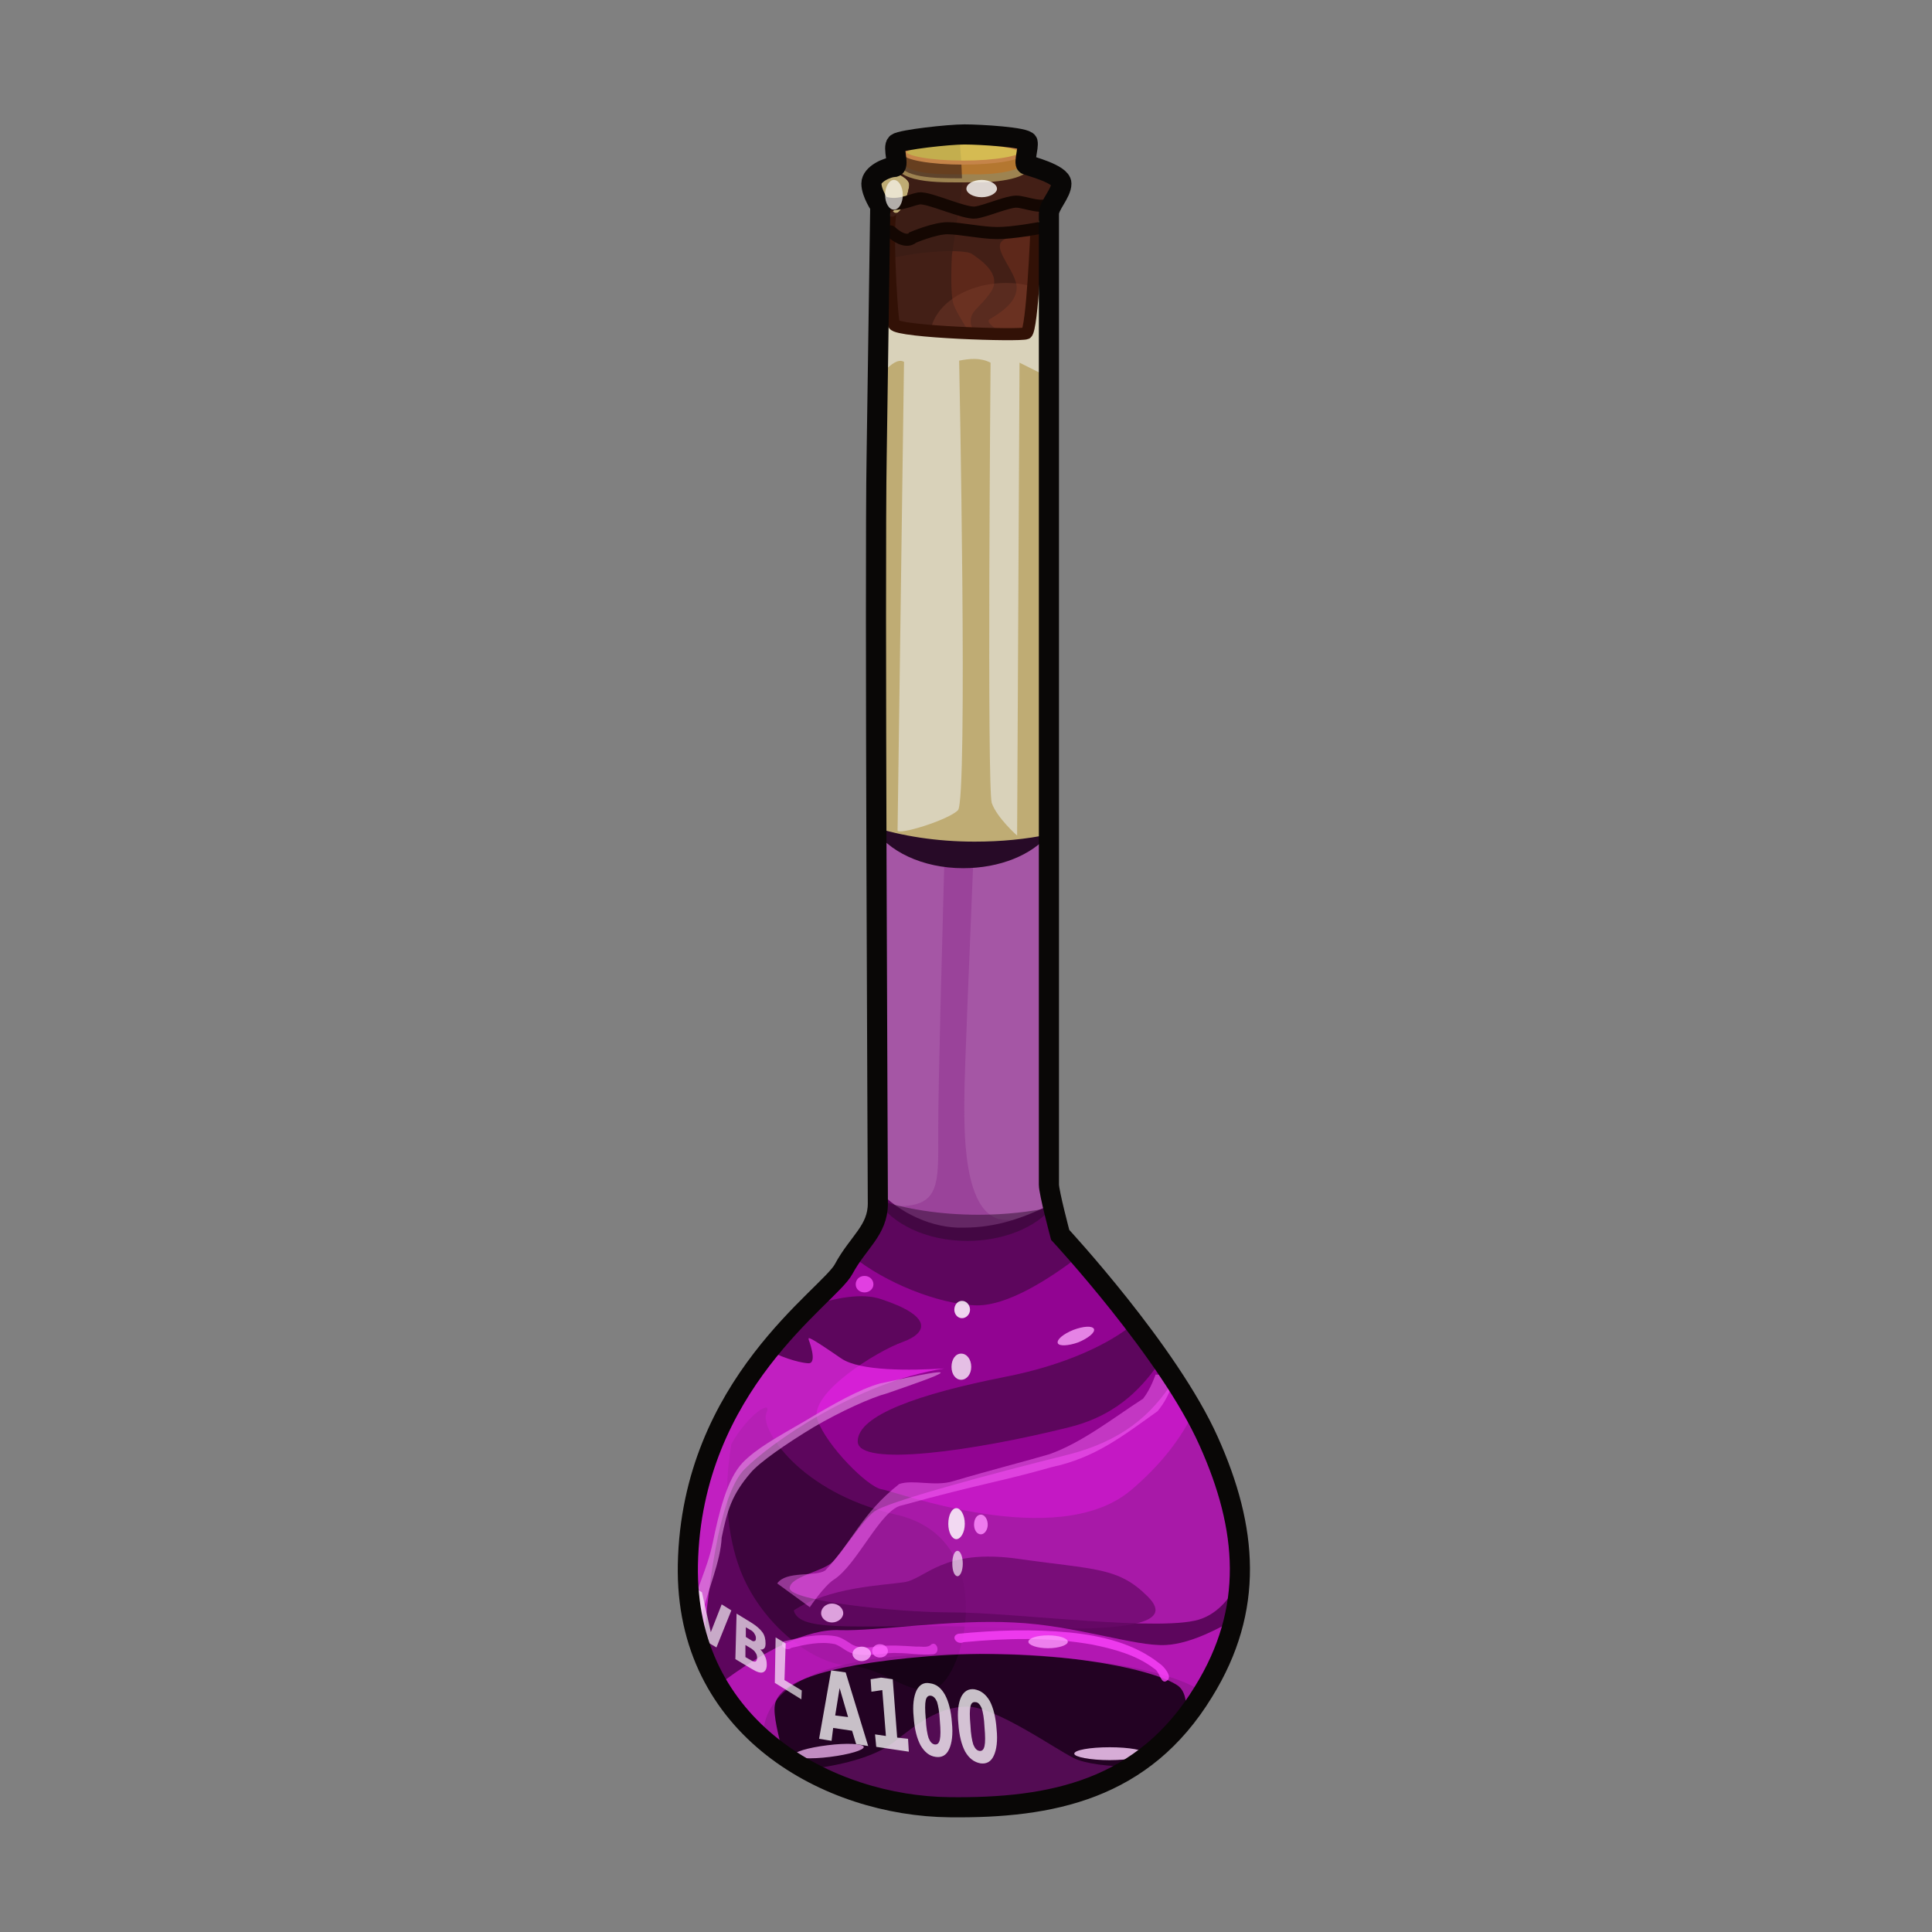 <?xml version="1.0" encoding="UTF-8" standalone="no"?>
<!DOCTYPE svg PUBLIC "-//W3C//DTD SVG 1.0//EN" "http://www.w3.org/TR/2001/REC-SVG-20010904/DTD/svg10.dtd">
<svg xmlns:svg="http://www.w3.org/2000/svg" xmlns="http://www.w3.org/2000/svg" version="1.0" width="100%" height="100%" viewBox="0 0 48 48" id="_purple03">
<rect x="0" y="0" width="48" height="48" fill="#808080" stroke="none"/>
<defs id="defs2385"/>
<g id="purple03" style="display:inline">
<path d="M 23.96,3.34 C 23.57,3.34 22.4,3.47 22.28,3.56 C 22.16,3.65 22.37,4.15 22.21,4.15 C 22.06,4.15 21.65,4.32 21.65,4.56 C 21.65,4.8 21.87,5.12 21.87,5.12 L 21.78,11.34 C 21.73,14.14 21.81,29.28 21.81,29.9 C 21.81,30.57 21.32,30.86 20.96,31.53 C 20.6,32.21 17.18,34.39 17.09,38.87 C 17.01,42.96 20.61,44.87 23.59,44.9 C 26.13,44.93 28.41,44.47 29.9,42.03 C 31.17,39.98 31,37.97 30.03,35.81 C 29.04,33.59 26.34,30.68 26.34,30.68 C 26.34,30.68 26.06,29.63 26.06,29.43 C 26.06,29.25 26.06,13.87 26.06,11.34 C 26.06,11.34 26.06,5.48 26.06,5.31 C 26.06,5.1 26.37,4.8 26.37,4.56 C 26.37,4.32 25.56,4.12 25.5,4.09 C 25.43,4.06 25.56,3.65 25.53,3.53 C 25.5,3.41 24.36,3.34 23.96,3.34 z" id="p2465" style="fill:#bfac74;fill-opacity:1;fill-rule:evenodd;stroke:none"/>
<path d="M 26.06,20.68 C 25.24,21.12 24.38,21.5 23.68,21.5 C 23.25,21.56 22.52,21.18 21.78,20.71 C 21.8,25.11 21.81,29.59 21.81,29.9 C 22.86,33.16 24.37,33.91 26.34,30.71 C 26.34,30.71 26.06,29.63 26.06,29.43 C 26.06,29.34 26.06,24.97 26.06,20.68 z" id="p3245" style="fill:#9a439a;fill-opacity:1;fill-rule:evenodd;stroke:none"/>
<path d="M 26.06,20.68 C 25.42,21.02 24.77,21.32 24.18,21.43 C 24.1,23.38 23.96,26.71 23.96,27.21 C 23.96,27.87 23.87,30.31 25,30.31 C 25.35,30.31 25.8,30.34 26.25,30.37 C 26.16,30.04 26.06,29.57 26.06,29.43 C 26.06,29.34 26.06,24.97 26.06,20.68 z M 21.78,20.71 C 21.8,25.11 21.81,29.59 21.81,29.9 C 21.81,29.91 21.8,29.92 21.81,29.93 C 23.4,30.12 23.31,29.56 23.31,28.06 C 23.31,26.89 23.41,23.37 23.46,21.46 C 23.03,21.42 22.41,21.11 21.78,20.71 z" id="p3255" style="fill:#c589c5;fill-opacity:0.27;fill-rule:evenodd;stroke:none"/>
<path d="M 21.81,29.56 C 21.81,29.58 21.81,29.89 21.81,29.9 C 21.81,30.58 21.32,30.85 20.96,31.53 C 20.61,32.2 17.18,34.38 17.09,38.87 C 17.01,42.96 20.61,44.87 23.59,44.9 C 26.13,44.93 28.41,44.49 29.9,42.06 C 31.17,40 30.99,37.97 30.03,35.81 C 29.03,33.59 26.34,30.71 26.34,30.71 C 26.34,30.71 26.23,30.28 26.15,29.9 C 25.44,30.26 24.75,30.5 23.95,30.5 C 23.17,30.53 22.33,30.13 21.81,29.56 z" id="p3250" style="fill:#5d065d;fill-opacity:1;fill-rule:evenodd;stroke:none"/>
<path d="M 18.17,35.88 C 17.9,37.46 18.2,38.63 18.5,39.26 C 19.04,40.41 20.19,41.34 21.12,41.39 C 22.04,41.45 22.54,42.16 23.24,41.94 C 23.95,41.72 24.88,38.22 22.26,37.63 C 19.86,37.08 18.88,35.5 19.04,35.11 C 19.21,34.73 18.55,35.17 18.17,35.88 z" id="p3292" style="fill:#290429;fill-opacity:0.61;fill-rule:evenodd;stroke:none"/>
<path d="M 21.18,31.21 C 21.11,31.32 21.03,31.4 20.96,31.53 C 20.87,31.71 20.52,32.03 20.09,32.46 C 20.74,32.25 21.41,32.11 21.9,32.28 C 23.14,32.69 23.08,33.1 22.43,33.34 C 21.78,33.57 20.07,34.63 20.31,35.28 C 20.54,35.92 21.55,36.94 21.9,37 C 22.25,37.05 26.26,38.56 28.09,37.03 C 28.85,36.39 29.36,35.71 29.65,35.09 C 29.41,34.66 29.14,34.23 28.84,33.81 C 28.44,34.37 27.85,35.14 26.56,35.46 C 24.2,36.05 21.31,36.46 21.31,35.81 C 21.31,35.16 22.84,34.63 24.96,34.21 C 26.51,33.91 27.6,33.36 28.15,32.9 C 27.64,32.23 27.15,31.6 26.81,31.21 C 26.1,31.75 25.02,32.47 24.21,32.43 C 23.3,32.39 21.99,31.87 21.18,31.21 z" id="p3265" style="fill:#bc02bc;fill-opacity:0.56;fill-rule:evenodd;stroke:none"/>
<path d="M 20.09,33.25 C 20.09,33.25 20.09,33.28 20.09,33.28 C 20.09,33.28 20.32,33.87 20.09,33.87 C 19.96,33.87 19.54,33.78 19.12,33.56 C 18.14,34.76 17.13,36.47 17.09,38.87 C 17.07,39.69 17.22,40.41 17.46,41.06 C 17.63,38.91 17.95,37.04 18.5,36.5 C 19.13,35.86 21.28,34.34 23.46,34 C 22.62,34.05 21.37,34.07 20.9,33.75 C 20.19,33.26 20.1,33.23 20.09,33.25 z" id="p3260" style="fill:#fe30fe;fill-opacity:0.62;fill-rule:evenodd;stroke:none"/>
<path d="M 29.15,34.31 C 28.6,35.17 27.86,35.81 26.5,36.15 C 24.61,36.62 22.01,37.32 21.71,37.56 C 21.42,37.79 20.92,38.57 20.68,38.81 C 20.45,39.04 19.62,39.17 19.62,39.46 C 19.62,39.76 22.15,40.06 23.68,40.06 C 25.21,40.06 28.99,40.57 29.87,40.21 C 30.28,40.05 30.56,39.71 30.78,39.28 C 30.83,38.14 30.56,37 30.03,35.81 C 29.81,35.32 29.49,34.82 29.15,34.31 z" id="p3270" style="fill:#fe30fe;fill-opacity:0.47;fill-rule:evenodd;stroke:none"/>
<path d="M 23.5,41.09 C 20.03,41.14 18.92,42.08 18.96,43.21 C 20.25,44.33 22.01,44.89 23.59,44.9 C 26.13,44.93 28.41,44.49 29.9,42.06 C 29.21,41.51 26.84,41.04 23.5,41.09 z" id="p3280" style="fill:#000000;fill-opacity:0.62;fill-rule:evenodd;stroke:none"/>
<path d="M 24.03,42.4 C 23.32,42.4 22.74,42.86 22.21,43.28 C 21.8,43.6 21.07,43.84 20.06,43.96 C 21.16,44.58 22.42,44.89 23.59,44.9 C 25.25,44.92 26.79,44.72 28.09,43.9 C 27.55,43.88 26.98,43.83 26.68,43.68 C 26.21,43.45 24.73,42.4 24.03,42.4 z" id="p3272" style="fill:#fe30fe;fill-opacity:0.22;fill-rule:evenodd;stroke:none"/>
<path d="M 19.72,40.01 C 20.6,39.43 21.92,39.39 22.46,39.31 C 23,39.23 23.42,38.46 25.31,38.73 C 27.2,39 27.78,38.93 28.51,39.66 C 29.25,40.39 27.9,40.55 24.73,40.43 C 21.57,40.32 19.87,40.62 19.72,40.01 z" id="p3285" style="fill:#680968;fill-opacity:0.73;fill-rule:evenodd;stroke:none"/>
<path d="M 30.65,40.25 C 30.41,40.38 29.63,40.84 28.96,40.87 C 28.19,40.91 26.73,40.38 25.18,40.31 C 23.64,40.23 21.76,40.53 20.87,40.5 C 20.07,40.46 18.98,41 17.84,41.87 C 18.25,42.58 18.82,43.13 19.46,43.59 C 19.34,43.12 19.21,42.61 19.25,42.37 C 19.32,41.87 20.24,41.38 23.06,41.15 C 25.87,40.92 28.55,41.41 29.25,41.87 C 29.45,42 29.5,42.31 29.46,42.68 C 29.62,42.49 29.76,42.29 29.9,42.06 C 30.27,41.45 30.51,40.85 30.65,40.25 z" id="p3287" style="fill:#e823e8;fill-opacity:0.61;fill-rule:evenodd;stroke:none"/>
<path d="M 21.46,43.4 C 21.47,43.48 21.1,43.59 20.62,43.65 C 20.14,43.71 19.74,43.69 19.73,43.61 C 19.71,43.53 20.07,43.42 20.56,43.36 C 21.03,43.3 21.44,43.32 21.46,43.4 z" id="p3304" style="fill:#f3b8f3;fill-opacity:0.76;fill-rule:evenodd;stroke:none;marker:none;visibility:visible;display:inline;overflow:visible;enable-background:accumulate"/>
<path d="M 28.45,43.57 C 28.45,43.65 28.05,43.73 27.57,43.73 C 27.08,43.73 26.69,43.65 26.69,43.57 C 26.69,43.48 27.08,43.41 27.57,43.41 C 28.05,43.41 28.45,43.48 28.45,43.57 L 28.45,43.57 z" id="p3306" style="fill:#ffd4ff;fill-opacity:0.81;fill-rule:evenodd;stroke:none;marker:none;visibility:visible;display:inline;overflow:visible;enable-background:accumulate"/>
<path d="M 20.75,40.65 C 20.32,40.58 19.89,40.68 19.47,40.78 C 19.34,40.89 19.55,41.04 19.66,40.94 C 20.01,40.86 20.38,40.77 20.75,40.85 C 20.92,40.91 21.05,41.07 21.24,41.09 C 21.59,41.17 21.95,41.05 22.31,41.07 C 22.61,41.07 22.9,41.13 23.19,41.1 C 23.39,41.06 23.26,40.72 23.11,40.88 C 23.01,40.94 22.88,40.9 22.77,40.91 C 22.43,40.89 22.1,40.86 21.77,40.91 C 21.55,40.94 21.3,40.96 21.11,40.82 C 21,40.75 20.88,40.67 20.75,40.65 z" id="p3308" style="fill:#ff4bff;fill-opacity:0.56;fill-rule:evenodd;stroke:none"/>
<path d="M 26.59,40.56 C 25.66,40.47 24.73,40.5 23.81,40.59 C 23.6,40.65 23.77,40.88 23.94,40.8 C 25,40.7 26.08,40.67 27.14,40.86 C 27.68,40.97 28.24,41.12 28.68,41.46 C 28.82,41.53 28.84,41.88 29,41.75 C 29.13,41.66 28.93,41.41 28.81,41.33 C 28.18,40.83 27.37,40.64 26.59,40.56 z" id="p3310" style="fill:#ff43ff;fill-opacity:0.76;fill-rule:evenodd;stroke:none"/>
<path d="M 21.87,34.37 C 21.36,34.51 20.69,34.89 19.99,35.31 C 19.28,35.72 18.79,35.99 18.45,36.34 C 18.06,36.75 17.86,37.59 17.71,38.32 C 17.56,39.04 17.28,39.46 17.28,39.84 C 17.28,39.92 17.31,40 17.37,40.06 C 17.45,40.14 17.29,40.32 17.39,40.28 C 17.61,39.43 17.9,38.8 17.93,38.2 C 18.07,37.52 18.18,37.14 18.65,36.59 C 18.87,36.33 19.53,35.87 20.21,35.46 C 20.89,35.06 21.65,34.72 22.03,34.62 C 23.57,34.09 24.11,33.88 21.87,34.37 z" id="p3312" style="fill:#df8cdf;fill-opacity:0.66;fill-rule:evenodd;stroke:none"/>
<path d="M 28.71,34.15 C 28.71,34.15 28.59,34.51 28.4,34.75 C 27.67,35.22 26.89,35.84 26.07,36.13 C 25.53,36.29 24.59,36.53 23.68,36.8 C 23.22,36.94 22.69,36.75 22.34,36.87 C 21.4,37.61 21.17,38.32 20.5,39.02 C 20.25,39.18 19.53,39.02 19.31,39.34 L 20.12,39.93 C 20.14,39.9 20.47,39.41 20.71,39.25 C 21.3,38.88 21.88,37.49 22.41,37.4 C 24.37,36.86 24.83,36.82 26.13,36.45 C 27.21,36.22 27.89,35.68 28.76,35.06 C 29.11,34.64 29.17,34.19 29.17,34.19 L 28.71,34.15 z" id="p3314" style="fill:#ff76ff;fill-opacity:0.45;fill-rule:evenodd;stroke:none"/>
<path d="M 21.7,31.91 C 21.7,32.02 21.6,32.11 21.48,32.11 C 21.35,32.11 21.26,32.02 21.26,31.91 C 21.26,31.79 21.35,31.7 21.48,31.7 C 21.6,31.7 21.7,31.79 21.7,31.91 z" id="p3336" style="fill:#f64ff6;fill-opacity:0.79;fill-rule:evenodd;stroke:none;marker:none;visibility:visible;display:inline;overflow:visible;enable-background:accumulate"/>
<path d="M 24.1,32.54 C 24.1,32.65 24.01,32.75 23.9,32.75 C 23.79,32.75 23.71,32.65 23.71,32.54 C 23.71,32.42 23.79,32.32 23.9,32.32 C 24.01,32.32 24.1,32.42 24.1,32.54 z" id="p3338" style="fill:#fffaff;fill-opacity:0.85;fill-rule:evenodd;stroke:none;marker:none;visibility:visible;display:inline;overflow:visible;enable-background:accumulate"/>
<path d="M 24.13,33.96 C 24.13,34.14 24.02,34.28 23.88,34.28 C 23.74,34.28 23.64,34.14 23.64,33.96 C 23.64,33.77 23.74,33.63 23.88,33.63 C 24.02,33.63 24.13,33.77 24.13,33.96 z" id="p3340" style="fill:#fffaff;fill-opacity:0.76;fill-rule:evenodd;stroke:none;marker:none;visibility:visible;display:inline;overflow:visible;enable-background:accumulate"/>
<path d="M 23.97,37.86 C 23.97,38.07 23.87,38.24 23.76,38.24 C 23.65,38.24 23.56,38.07 23.56,37.86 C 23.56,37.64 23.65,37.47 23.76,37.47 C 23.87,37.47 23.97,37.64 23.97,37.86 z" id="p3342" style="fill:#fffaff;fill-opacity:0.85;fill-rule:evenodd;stroke:none;marker:none;visibility:visible;display:inline;overflow:visible;enable-background:accumulate"/>
<path d="M 23.92,38.85 C 23.92,39.02 23.86,39.16 23.79,39.16 C 23.71,39.16 23.66,39.02 23.66,38.85 C 23.66,38.67 23.71,38.53 23.79,38.53 C 23.86,38.53 23.92,38.67 23.92,38.85 z" id="p3344" style="fill:#fffaff;fill-opacity:0.65;fill-rule:evenodd;stroke:none;marker:none;visibility:visible;display:inline;overflow:visible;enable-background:accumulate"/>
<path d="M 24.54,37.88 C 24.54,38.01 24.46,38.12 24.37,38.12 C 24.27,38.12 24.2,38.01 24.2,37.88 C 24.2,37.74 24.27,37.63 24.37,37.63 C 24.46,37.63 24.54,37.74 24.54,37.88 z" id="p3346" style="fill:#ff92ff;fill-opacity:0.81;fill-rule:evenodd;stroke:none;marker:none;visibility:visible;display:inline;overflow:visible;enable-background:accumulate"/>
<path d="M 21.64,41.09 C 21.64,41.18 21.53,41.27 21.41,41.27 C 21.28,41.27 21.18,41.18 21.18,41.09 C 21.18,40.99 21.28,40.91 21.41,40.91 C 21.53,40.91 21.64,40.99 21.64,41.09 z" id="p3348" style="fill:#ffb3ff;fill-opacity:0.79;fill-rule:evenodd;stroke:none;marker:none;visibility:visible;display:inline;overflow:visible;enable-background:accumulate"/>
<path d="M 22.06,41.02 C 22.06,41.11 21.97,41.18 21.86,41.18 C 21.75,41.18 21.67,41.11 21.67,41.02 C 21.67,40.92 21.75,40.85 21.86,40.85 C 21.97,40.85 22.06,40.92 22.06,41.02 z" id="p3350" style="fill:#ff6cff;fill-opacity:0.76;fill-rule:evenodd;stroke:none;marker:none;visibility:visible;display:inline;overflow:visible;enable-background:accumulate"/>
<path d="M 20.95,40.08 C 20.95,40.2 20.82,40.31 20.67,40.31 C 20.52,40.31 20.4,40.2 20.4,40.08 C 20.4,39.95 20.52,39.84 20.67,39.84 C 20.82,39.84 20.95,39.95 20.95,40.08 L 20.95,40.08 z" id="p3352" style="fill:#ffcaff;fill-opacity:0.79;fill-rule:evenodd;stroke:none;marker:none;visibility:visible;display:inline;overflow:visible;enable-background:accumulate"/>
<path d="M 26.53,40.79 C 26.53,40.87 26.31,40.95 26.04,40.95 C 25.76,40.95 25.55,40.87 25.55,40.79 C 25.55,40.7 25.76,40.63 26.04,40.63 C 26.31,40.63 26.53,40.7 26.53,40.79 z" id="p3354" style="fill:#ff9fff;fill-opacity:0.76;fill-rule:evenodd;stroke:none;marker:none;visibility:visible;display:inline;overflow:visible;enable-background:accumulate"/>
<path d="M 27.18,33.02 C 27.21,33.11 27.03,33.25 26.79,33.35 C 26.54,33.44 26.31,33.45 26.28,33.37 C 26.25,33.28 26.42,33.14 26.67,33.04 C 26.91,32.95 27.14,32.93 27.18,33.02 z" id="p3356" style="fill:#ffabff;fill-opacity:0.76;fill-rule:evenodd;stroke:none;marker:none;visibility:visible;display:inline;overflow:visible;enable-background:accumulate"/>
<path d="M 17.19,39.41 L 17.44,39.56 L 17.66,40.55 L 17.93,39.86 L 18.17,40.01 L 17.8,40.93 L 17.51,40.76 L 17.19,39.41 M 18.66,40.75 C 18.7,40.78 18.73,40.78 18.75,40.77 C 18.77,40.77 18.78,40.74 18.78,40.7 C 18.78,40.66 18.77,40.63 18.75,40.6 C 18.73,40.56 18.71,40.54 18.67,40.51 L 18.53,40.43 L 18.53,40.67 L 18.66,40.75 M 18.66,41.25 C 18.71,41.28 18.74,41.29 18.77,41.28 C 18.79,41.27 18.81,41.24 18.81,41.19 C 18.81,41.14 18.8,41.1 18.77,41.06 C 18.75,41.02 18.71,40.99 18.67,40.96 L 18.52,40.87 L 18.52,41.17 L 18.66,41.25 M 18.89,40.98 C 18.94,41.03 18.98,41.09 19.01,41.16 C 19.04,41.22 19.05,41.29 19.05,41.36 C 19.05,41.47 19.01,41.53 18.95,41.55 C 18.89,41.57 18.8,41.54 18.67,41.46 L 18.27,41.22 L 18.3,40.09 L 18.66,40.31 C 18.79,40.39 18.88,40.47 18.94,40.55 C 19,40.63 19.02,40.73 19.02,40.83 C 19.02,40.89 19.01,40.93 18.99,40.95 C 18.96,40.98 18.93,40.99 18.89,40.98 M 19.27,40.68 L 19.52,40.83 L 19.49,41.74 L 19.92,42 L 19.91,42.22 L 19.25,41.81 L 19.27,40.68" id="text3294" style="fill:#ffffff;fill-opacity:0.66;stroke:none"/>
<path d="M 21.68,20.54 C 22.05,21.15 22.92,21.57 23.93,21.57 C 24.84,21.57 25.64,21.24 26.06,20.73 C 25.49,20.85 24.88,20.91 24.21,20.91 C 23.27,20.91 22.4,20.77 21.68,20.54 z" id="p3364" style="fill:#270a27;fill-opacity:1;fill-rule:evenodd;stroke:none;marker:none;visibility:visible;display:inline;overflow:visible;enable-background:accumulate"/>
<path d="M 21.78,29.8 C 22.15,30.41 23.02,30.83 24.03,30.83 C 24.93,30.83 25.73,30.5 26.15,29.99 C 25.59,30.11 24.97,30.18 24.31,30.18 C 23.36,30.18 22.49,30.04 21.78,29.8 z" id="p3369" style="fill:#270a27;fill-opacity:0.47;fill-rule:evenodd;stroke:none;marker:none;visibility:visible;display:inline;overflow:visible;enable-background:accumulate"/>
<path d="M 21.17,43 L 20.7,42.93 L 20.66,43.25 L 20.35,43.2 L 20.65,41.5 L 21.01,41.55 L 21.57,43.38 L 21.27,43.33 L 21.17,43 M 20.75,42.62 L 21.07,42.66 L 20.86,41.94 L 20.75,42.62 M 21.74,43.09 L 22.01,43.13 L 21.92,41.99 L 21.65,42.03 L 21.63,41.72 L 21.89,41.68 L 22.18,41.72 L 22.29,43.17 L 22.56,43.2 L 22.58,43.52 L 21.77,43.4 L 21.74,43.09 M 23.35,42.75 C 23.34,42.53 23.31,42.38 23.28,42.28 C 23.24,42.19 23.19,42.14 23.13,42.13 C 23.06,42.12 23.02,42.16 23,42.24 C 22.98,42.33 22.98,42.48 23,42.7 C 23.01,42.93 23.04,43.09 23.07,43.18 C 23.11,43.28 23.16,43.33 23.22,43.34 C 23.29,43.35 23.33,43.31 23.35,43.22 C 23.37,43.13 23.37,42.98 23.35,42.75 M 23.65,42.8 C 23.68,43.09 23.65,43.31 23.58,43.46 C 23.51,43.61 23.4,43.67 23.25,43.65 C 23.09,43.63 22.97,43.53 22.87,43.36 C 22.78,43.19 22.72,42.96 22.7,42.66 C 22.67,42.37 22.7,42.15 22.77,42 C 22.84,41.86 22.95,41.79 23.1,41.82 C 23.26,41.84 23.38,41.93 23.48,42.11 C 23.57,42.28 23.63,42.51 23.65,42.8 M 24.46,42.91 C 24.45,42.69 24.42,42.53 24.39,42.44 C 24.35,42.35 24.3,42.29 24.24,42.29 C 24.17,42.28 24.13,42.31 24.11,42.4 C 24.09,42.49 24.09,42.64 24.11,42.86 C 24.12,43.09 24.15,43.24 24.18,43.34 C 24.22,43.44 24.27,43.49 24.33,43.5 C 24.4,43.51 24.44,43.47 24.46,43.38 C 24.48,43.29 24.48,43.14 24.46,42.91 M 24.76,42.96 C 24.79,43.25 24.76,43.47 24.69,43.62 C 24.62,43.77 24.51,43.83 24.36,43.81 C 24.2,43.78 24.08,43.69 23.98,43.52 C 23.89,43.35 23.83,43.12 23.81,42.82 C 23.78,42.53 23.81,42.31 23.88,42.16 C 23.95,42.02 24.06,41.95 24.21,41.97 C 24.37,42 24.49,42.09 24.59,42.26 C 24.68,42.43 24.74,42.67 24.76,42.96" id="text3298" style="fill:#ffffff;fill-opacity:0.75;stroke:none"/>
<path d="M 21.83,9.1 C 21.77,9.62 22.16,8.82 22.46,8.99 L 22.3,20.63 C 22.3,20.76 23.55,20.38 23.8,20.13 C 24.05,19.89 23.83,8.96 23.83,8.96 C 24.09,8.91 24.35,8.88 24.61,9.01 C 24.61,9.01 24.52,19.58 24.64,19.95 C 24.77,20.32 25.27,20.76 25.27,20.76 L 25.33,9.01 L 25.99,9.34 C 26.16,8.1 26.15,7.83 25.99,7.09 C 24.51,5.86 22.26,6.28 21.83,9.1 z" id="p3240" style="fill:#e1dfd1;fill-opacity:0.75;fill-rule:evenodd;stroke:none"/>
<path d="M 23.96,3.34 C 23.57,3.34 22.4,3.47 22.28,3.56 C 22.25,3.57 22.25,3.61 22.25,3.65 C 22.24,3.66 22.24,3.67 22.25,3.68 C 22.25,3.79 22.27,3.93 22.28,4 C 22.28,4.02 22.28,4.04 22.28,4.06 C 22.28,4.1 22.28,4.31 22.28,4.31 C 22.28,4.31 22.59,4.43 22.59,4.59 C 22.59,4.74 22.38,5.48 22.18,5.25 C 21.99,5.01 22.14,7.86 22.21,8.06 C 22.29,8.25 25.34,8.35 25.5,8.28 C 25.65,8.2 25.75,5.71 25.75,5.71 C 25.75,5.71 25.86,5.24 26.06,4.96 C 26.13,4.86 26.22,4.66 26.31,4.43 C 26.11,4.25 25.55,4.11 25.5,4.09 C 25.43,4.06 25.56,3.65 25.53,3.53 C 25.5,3.41 24.36,3.34 23.96,3.34 z" id="p3634" style="fill:#5d281a;fill-opacity:1;fill-rule:evenodd;stroke:none;display:inline"/>
<path d="M 23.96,3.34 C 23.57,3.34 22.4,3.47 22.28,3.56 C 22.25,3.57 22.25,3.61 22.25,3.65 C 22.24,3.66 22.24,3.67 22.25,3.68 C 22.25,3.79 22.27,3.93 22.28,4 C 22.28,4.02 22.28,4.04 22.28,4.06 C 22.28,4.1 22.28,4.31 22.28,4.31 C 22.28,4.31 22.59,4.43 22.59,4.59 C 22.59,4.74 22.38,5.48 22.18,5.25 C 22.09,5.13 22.07,5.75 22.09,6.43 C 22.9,6.22 23.99,6.19 24.15,6.31 C 24.35,6.45 24.91,6.81 24.62,7.25 C 24.33,7.68 24.09,7.71 24.12,8.03 C 24.13,8.12 24.18,8.19 24.25,8.28 C 24.51,8.29 24.76,8.31 24.96,8.31 C 24.71,8.16 24.48,8 24.59,7.93 C 24.82,7.79 25.33,7.49 25.25,7.06 C 25.16,6.62 24.56,6.08 25,5.93 C 25.17,5.87 25.46,5.87 25.75,5.87 C 25.75,5.85 25.75,5.71 25.75,5.71 C 25.75,5.71 25.86,5.24 26.06,4.96 C 26.13,4.86 26.22,4.66 26.31,4.43 C 26.11,4.25 25.55,4.11 25.5,4.09 C 25.43,4.06 25.56,3.65 25.53,3.53 C 25.5,3.41 24.36,3.34 23.96,3.34 z" id="p3844" style="fill:#391d15;fill-opacity:0.72;fill-rule:evenodd;stroke:none;display:inline"/>
<path d="M 23.96,3.34 C 23.57,3.34 22.4,3.47 22.28,3.56 C 22.25,3.57 22.25,3.61 22.25,3.65 C 22.24,3.66 22.24,3.67 22.25,3.68 C 22.25,3.79 22.27,3.93 22.28,4 C 22.28,4.02 22.28,4.04 22.28,4.06 C 22.28,4.1 22.28,4.31 22.28,4.31 C 22.28,4.31 22.59,4.43 22.59,4.59 C 22.59,4.74 22.38,5.48 22.18,5.25 C 21.99,5.01 22.14,7.86 22.21,8.06 C 22.26,8.17 23.22,8.24 24.09,8.28 C 23.92,8 23.73,7.7 23.68,7.53 C 23.6,7.21 23.65,6.34 23.65,6.34 L 24.09,3.34 C 24.06,3.34 23.99,3.34 23.96,3.34 z" id="p3841" style="fill:#391d15;fill-opacity:0.72;fill-rule:evenodd;stroke:none;display:inline"/>
<path d="M 25,7.03 C 24.04,7.03 23.24,7.54 23.12,8.21 C 24.06,8.3 25.39,8.33 25.5,8.28 C 25.57,8.24 25.61,7.69 25.65,7.12 C 25.44,7.06 25.23,7.03 25,7.03 z" id="p3862" style="fill:#864431;fill-opacity:0.33;fill-rule:evenodd;stroke:none;marker:none;visibility:visible;display:inline;overflow:visible;enable-background:accumulate"/>
<path d="M 22.18,5.25 C 21.99,5.01 22.14,7.86 22.21,8.06 C 22.29,8.25 25.34,8.35 25.5,8.28 C 25.65,8.2 25.75,5.71 25.75,5.71" id="p3836" style="fill:none;fill-opacity:1;fill-rule:evenodd;stroke:#321106;stroke-width:0.30;stroke-linecap:butt;stroke-linejoin:miter;stroke-miterlimit:4;stroke-dasharray:none;stroke-opacity:1;display:inline"/>
<path d="M 22.13,5.75 C 22.52,6.1 22.68,5.9 22.68,5.9 C 22.68,5.9 23.22,5.67 23.54,5.67 C 23.85,5.67 24.39,5.79 24.78,5.79 C 25.17,5.79 25.8,5.67 25.8,5.67" id="p3637" style="fill:none;fill-rule:evenodd;stroke:#140702;stroke-width:0.30;stroke-linecap:round;stroke-linejoin:miter;stroke-miterlimit:4;stroke-dasharray:none;stroke-opacity:1;display:inline"/>
<path d="M 21.9,5.01 C 22.29,5.16 22.6,4.97 22.83,4.93 C 23.07,4.89 23.96,5.32 24.24,5.28 C 24.51,5.24 25.02,5.01 25.25,5.01 C 25.48,5.01 25.95,5.24 26.11,5.01" id="p3640" style="fill:none;fill-opacity:1;fill-rule:evenodd;stroke:#140702;stroke-width:0.30;stroke-linecap:round;stroke-linejoin:miter;marker:none;stroke-miterlimit:4;stroke-dasharray:none;stroke-dashoffset:0;stroke-opacity:1;visibility:visible;display:inline;overflow:visible;enable-background:accumulate"/>
<path d="M 23.96,3.26 C 23.57,3.26 22.39,3.34 22.27,3.43 C 22.2,3.56 22.25,3.79 22.28,4 C 22.42,4.48 23.43,4.43 24.15,4.43 C 24.61,4.45 25.5,4.36 25.5,4.09 C 25.43,4.06 25.56,3.65 25.53,3.53 C 25.5,3.41 24.35,3.26 23.96,3.26 z" id="p3648" style="fill:#b47730;fill-opacity:1;fill-rule:evenodd;stroke:none;marker:none;visibility:visible;display:inline;overflow:visible;enable-background:accumulate"/>
<path d="M 22.28,4 C 22.42,4.48 23.43,4.43 24.15,4.43 C 24.61,4.45 25.5,4.36 25.5,4.09" id="p3834" style="fill:none;fill-opacity:1;fill-rule:evenodd;stroke:#9d8351;stroke-width:0.2;stroke-linecap:round;stroke-linejoin:bevel;marker:none;stroke-miterlimit:4;stroke-dasharray:none;stroke-dashoffset:0;stroke-opacity:1;visibility:visible;display:inline;overflow:visible;enable-background:accumulate"/>
<path d="M 23.81,3.25 C 23.34,3.26 22.39,3.35 22.28,3.43 C 22.2,3.56 22.25,3.79 22.28,4 C 22.4,4.43 23.22,4.43 23.9,4.43 C 23.89,4.15 23.88,3.78 23.81,3.25 z" id="p3838" style="fill:#391d15;fill-opacity:0.62;fill-rule:evenodd;stroke:none;display:inline"/>
<path d="M 25.40,3.79 C 25.40,3.92 24.74,4.04 23.93,4.04 C 23.12,4.04 22.47,3.92 22.47,3.79 C 22.47,3.65 23.12,3.53 23.93,3.53 C 24.74,3.53 25.40,3.65 25.40,3.79 L 25.40,3.79 z" id="p3643" style="fill:#e0d15e;fill-opacity:0.76;fill-rule:evenodd;stroke:#c58449;stroke-width:0.1;stroke-linecap:round;stroke-linejoin:bevel;marker:none;stroke-miterlimit:4;stroke-dasharray:none;stroke-dashoffset:0;stroke-opacity:1;visibility:visible;display:inline;overflow:visible;enable-background:accumulate"/>
<path d="M 23.96,3.34 C 23.57,3.34 22.4,3.47 22.28,3.56 C 22.16,3.65 22.37,4.15 22.21,4.15 C 22.06,4.15 21.65,4.32 21.65,4.56 C 21.65,4.8 21.87,5.12 21.87,5.12 L 21.78,11.34 C 21.73,14.14 21.81,29.28 21.81,29.9 C 21.81,30.57 21.32,30.86 20.96,31.53 C 20.6,32.21 17.18,34.39 17.09,38.87 C 17.01,42.96 20.61,44.87 23.59,44.9 C 26.13,44.93 28.41,44.47 29.9,42.03 C 31.17,39.98 31,37.97 30.03,35.81 C 29.04,33.59 26.34,30.68 26.34,30.68 C 26.34,30.68 26.06,29.63 26.06,29.43 C 26.06,29.25 26.06,13.87 26.06,11.34 C 26.06,11.34 26.06,5.48 26.06,5.31 C 26.06,5.1 26.37,4.8 26.37,4.56 C 26.37,4.32 25.56,4.12 25.5,4.09 C 25.43,4.06 25.56,3.65 25.53,3.53 C 25.5,3.41 24.36,3.34 23.96,3.34 z" id="stroke01" style="fill:none;fill-opacity:1;fill-rule:evenodd;stroke:#090706;stroke-width:0.5;stroke-miterlimit:4;stroke-dasharray:none;stroke-opacity:1"/>
<path d="M 24.77,4.69 C 24.77,4.80 24.59,4.90 24.39,4.90 C 24.18,4.90 24.01,4.80 24.01,4.69 C 24.01,4.57 24.18,4.47 24.39,4.47 C 24.59,4.47 24.77,4.57 24.77,4.69 L 24.77,4.69 z" id="p3847" style="fill:#fdfbf7;fill-opacity:0.82;fill-rule:evenodd;stroke:none;marker:none;visibility:visible;display:inline;overflow:visible;enable-background:accumulate"/>
<path d="M 22.43,4.84 C 22.43,5.05 22.33,5.21 22.21,5.21 C 22.09,5.21 21.99,5.05 21.99,4.84 C 21.99,4.64 22.09,4.47 22.21,4.47 C 22.33,4.47 22.43,4.64 22.43,4.84 z" id="p3850" style="fill:#fdfbf7;fill-opacity:0.68;fill-rule:evenodd;stroke:none;marker:none;visibility:visible;display:inline;overflow:visible;enable-background:accumulate"/>
</g>
</svg>
